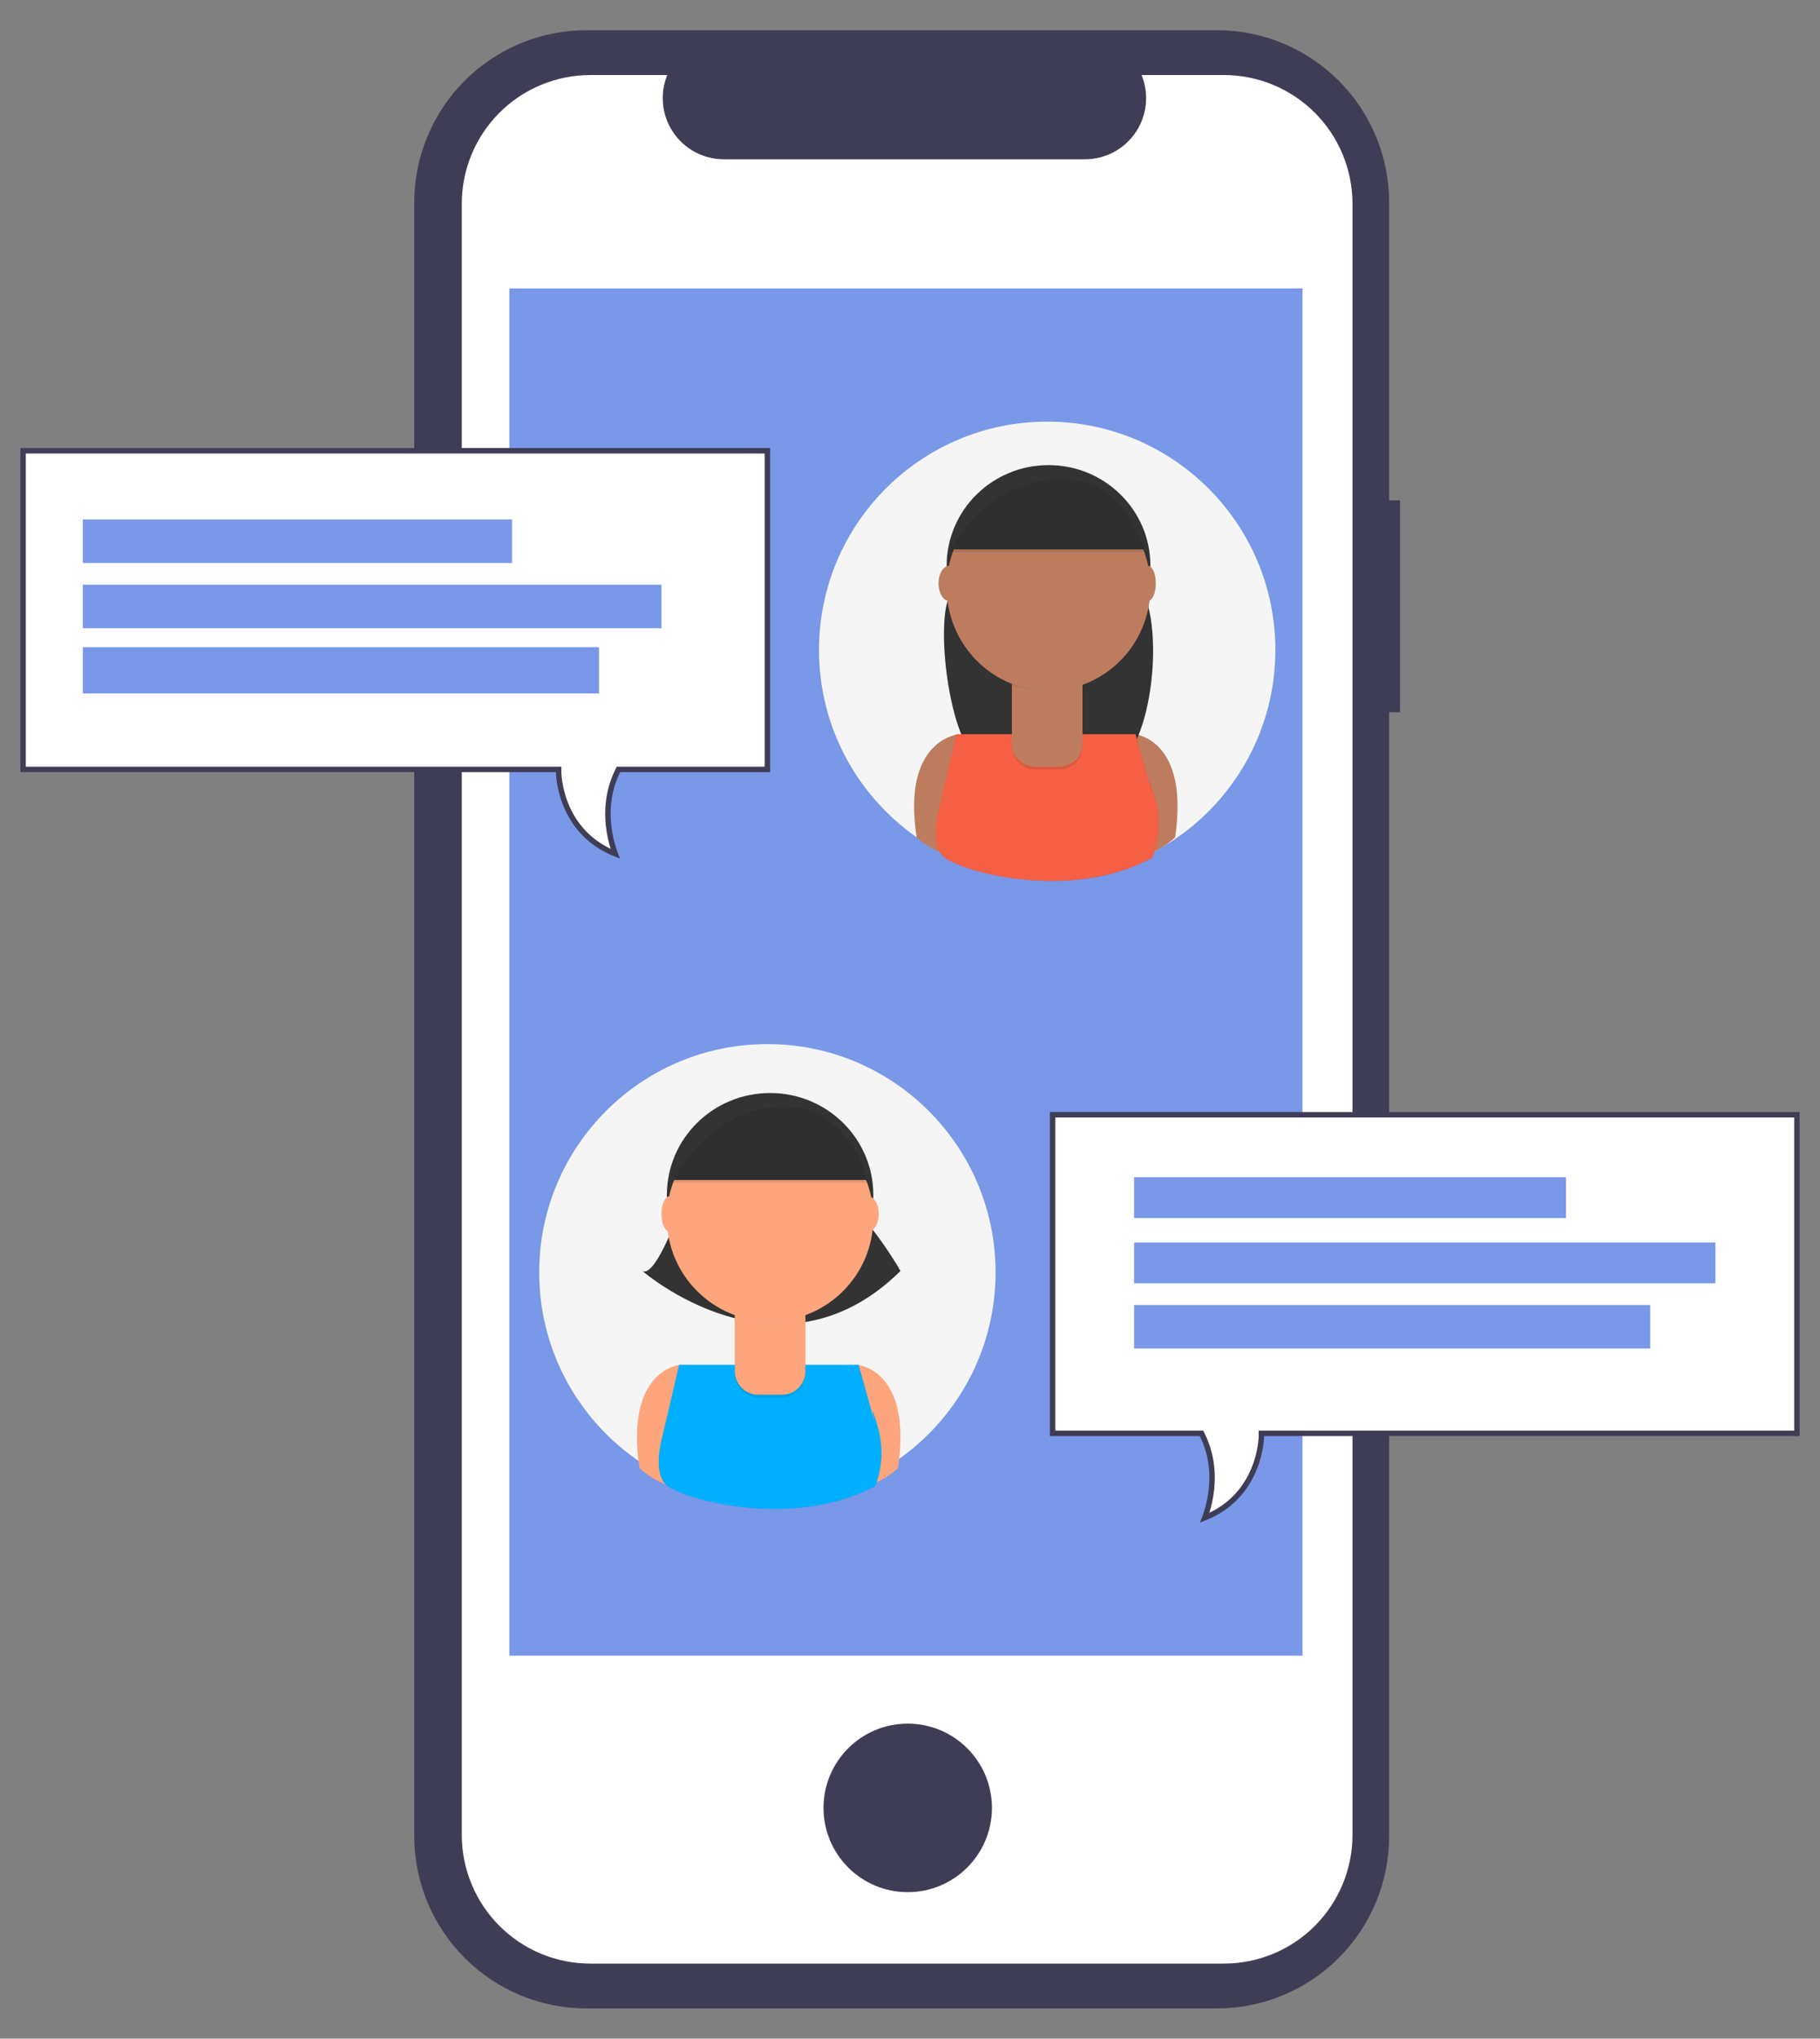 <svg id="eeq4x662wiql1" xmlns="http://www.w3.org/2000/svg" xmlns:xlink="http://www.w3.org/1999/xlink" viewBox="0 0 670 750" shape-rendering="geometricPrecision" text-rendering="geometricPrecision"><rect x="0" y="0" width="670" height="750" fill="#808080" stroke="none"/><style><![CDATA[#eeq4x662wiql1{pointer-events: all}#eeq4x662wiql1:hover #eeq4x662wiql6_ts {animation: eeq4x662wiql6_ts__ts 3300ms linear infinite normal forwards}@keyframes eeq4x662wiql6_ts__ts { 0% {transform: translate(321px,477.5px) scale(1,1);animation-timing-function: step-start} 48.485% {transform: translate(321px,477.5px) scale(0,0);animation-timing-function: cubic-bezier(0,0,0.58,1)} 57.576% {transform: translate(321px,477.5px) scale(1,1)} 100% {transform: translate(321px,477.5px) scale(1,1)} }#eeq4x662wiql1:hover #eeq4x662wiql23_ts {animation: eeq4x662wiql23_ts__ts 3300ms linear infinite normal forwards}@keyframes eeq4x662wiql23_ts__ts { 0% {transform: translate(424px,247.5px) scale(1,1);animation-timing-function: step-start} 3.03% {transform: translate(424px,247.5px) scale(0,0);animation-timing-function: cubic-bezier(0,0,0.58,1)} 12.121% {transform: translate(424px,247.5px) scale(1,1)} 100% {transform: translate(424px,247.5px) scale(1,1)} }#eeq4x662wiql1:hover #eeq4x662wiql40_ts {animation: eeq4x662wiql40_ts__ts 3300ms linear infinite normal forwards}@keyframes eeq4x662wiql40_ts__ts { 0% {transform: translate(321px,290px) scale(1,1);animation-timing-function: step-start} 12.121% {transform: translate(321px,290px) scale(0,0);animation-timing-function: cubic-bezier(0,0,0.58,1)} 21.212% {transform: translate(321px,290px) scale(1,1)} 100% {transform: translate(321px,290px) scale(1,1)} }#eeq4x662wiql1:hover #eeq4x662wiql42_ts {animation: eeq4x662wiql42_ts__ts 3300ms linear infinite normal forwards}@keyframes eeq4x662wiql42_ts__ts { 0% {transform: translate(30.5px,246.611px) scale(1,1);animation-timing-function: step-start} 36.364% {transform: translate(30.5px,246.611px) scale(0,1);animation-timing-function: cubic-bezier(0.42,0,0.58,1)} 48.485% {transform: translate(30.5px,246.611px) scale(1,1)} 100% {transform: translate(30.5px,246.611px) scale(1,1)} }#eeq4x662wiql1:hover #eeq4x662wiql43_ts {animation: eeq4x662wiql43_ts__ts 3300ms linear infinite normal forwards}@keyframes eeq4x662wiql43_ts__ts { 0% {transform: translate(30.5px,223.111px) scale(1,1);animation-timing-function: step-start} 30.303% {transform: translate(30.5px,223.111px) scale(0,1);animation-timing-function: cubic-bezier(0.42,0,0.58,1)} 42.424% {transform: translate(30.5px,223.111px) scale(1,1)} 100% {transform: translate(30.5px,223.111px) scale(1,1)} }#eeq4x662wiql1:hover #eeq4x662wiql44_ts {animation: eeq4x662wiql44_ts__ts 3300ms linear infinite normal forwards}@keyframes eeq4x662wiql44_ts__ts { 0% {transform: translate(30.5px,199.111px) scale(1,1);animation-timing-function: step-start} 21.212% {transform: translate(30.5px,199.111px) scale(0,1);animation-timing-function: cubic-bezier(0.42,0,0.58,1)} 33.333% {transform: translate(30.5px,199.111px) scale(1,1)} 100% {transform: translate(30.5px,199.111px) scale(1,1)} }#eeq4x662wiql1:hover #eeq4x662wiql45_ts {animation: eeq4x662wiql45_ts__ts 3300ms linear infinite normal forwards}@keyframes eeq4x662wiql45_ts__ts { 0% {transform: translate(424px,536.5px) scale(1,1);animation-timing-function: step-start} 57.576% {transform: translate(424px,536.5px) scale(0,0);animation-timing-function: cubic-bezier(0,0,0.58,1)} 66.667% {transform: translate(424px,536.5px) scale(1,1)} 100% {transform: translate(424px,536.5px) scale(1,1)} }#eeq4x662wiql1:hover #eeq4x662wiql47_ts {animation: eeq4x662wiql47_ts__ts 3300ms linear infinite normal forwards}@keyframes eeq4x662wiql47_ts__ts { 0% {transform: translate(417.5px,440.611px) scale(1,1);animation-timing-function: step-start} 66.667% {transform: translate(417.5px,440.611px) scale(0,1);animation-timing-function: cubic-bezier(0.42,0,0.58,1)} 78.788% {transform: translate(417.5px,440.611px) scale(1,1)} 100% {transform: translate(417.5px,440.611px) scale(1,1)} }#eeq4x662wiql1:hover #eeq4x662wiql48_ts {animation: eeq4x662wiql48_ts__ts 3300ms linear infinite normal forwards}@keyframes eeq4x662wiql48_ts__ts { 0% {transform: translate(417.5px,464.611px) scale(1,1);animation-timing-function: step-start} 75.758% {transform: translate(417.5px,464.611px) scale(0,1);animation-timing-function: cubic-bezier(0.42,0,0.58,1)} 87.879% {transform: translate(417.5px,464.611px) scale(1,1)} 100% {transform: translate(417.5px,464.611px) scale(1,1)} }#eeq4x662wiql1:hover #eeq4x662wiql49_ts {animation: eeq4x662wiql49_ts__ts 3300ms linear infinite normal forwards}@keyframes eeq4x662wiql49_ts__ts { 0% {transform: translate(417.5px,488.111px) scale(1,1);animation-timing-function: step-start} 84.848% {transform: translate(417.5px,488.111px) scale(0,1);animation-timing-function: cubic-bezier(0.42,0,0.58,1)} 96.97% {transform: translate(417.5px,488.111px) scale(1,1)} 100% {transform: translate(417.5px,488.111px) scale(1,1)} }]]></style><path id="eeq4x662wiql2" d="M553.889,191.947L549.891,191.947L549.891,82.402C549.891,74.076,548.251,65.831,545.064,58.139C541.878,50.447,537.208,43.457,531.321,37.57C525.433,31.683,518.444,27.012,510.752,23.826C503.059,20.64,494.815,19,486.489,19L254.402,19C246.076,19,237.831,20.64,230.139,23.826C222.447,27.012,215.458,31.683,209.57,37.57C203.683,43.457,199.012,50.447,195.826,58.139C192.64,65.831,191,74.076,191,82.402L191,683.376C191,700.191,197.68,716.318,209.57,728.208C221.46,740.098,237.587,746.778,254.402,746.778L486.488,746.778C503.304,746.778,519.43,740.098,531.32,728.208C543.211,716.318,549.89,700.191,549.89,683.376L549.89,269.923L553.889,269.923L553.889,191.947Z" transform="matrix(1 0 0 1 -38.5 -7.889)" fill="rgb(63,61,86)" stroke="none" stroke-width="1"/><path id="eeq4x662wiql3" d="M489.047,35.495L458.752,35.495C460.145,38.911,460.677,42.617,460.3,46.286C459.924,49.956,458.651,53.476,456.593,56.538C454.536,59.6,451.757,62.108,448.501,63.843C445.246,65.578,441.614,66.485,437.925,66.486L304.965,66.486C301.276,66.485,297.644,65.578,294.389,63.843C291.133,62.108,288.354,59.6,286.297,56.538C284.239,53.476,282.966,49.956,282.589,46.286C282.213,42.617,282.745,38.911,284.138,35.495L255.842,35.495C243.285,35.495,231.242,40.483,222.362,49.363C213.483,58.242,208.495,70.285,208.495,82.843L208.495,682.935C208.495,689.153,209.719,695.31,212.099,701.055C214.478,706.799,217.966,712.019,222.362,716.415C226.759,720.812,231.979,724.3,237.723,726.679C243.468,729.058,249.625,730.283,255.842,730.283L489.047,730.283C495.265,730.283,501.422,729.058,507.166,726.679C512.911,724.3,518.13,720.812,522.527,716.415C526.923,712.019,530.411,706.799,532.791,701.055C535.17,695.31,536.395,689.153,536.395,682.935L536.395,682.935L536.395,82.843C536.395,76.625,535.17,70.468,532.79,64.724C530.411,58.979,526.923,53.76,522.527,49.363C518.13,44.966,512.911,41.479,507.166,39.099C501.422,36.72,495.265,35.495,489.047,35.495L489.047,35.495Z" transform="matrix(1 0 0 1 -38.5 -7.889)" fill="rgb(255,255,255)" stroke="none" stroke-width="1"/><path id="eeq4x662wiql4" d="M372.661,704C389.782,704,403.661,690.121,403.661,673C403.661,655.879,389.782,642,372.661,642C355.54,642,341.661,655.879,341.661,673C341.661,690.121,355.54,704,372.661,704Z" transform="matrix(1 0 0 1 -38.5 -7.889)" fill="rgb(63,61,86)" stroke="none" stroke-width="1"/><rect id="eeq4x662wiql5" width="292" height="503" rx="0" ry="0" transform="matrix(1 0 0 1 187.5 106.111)" fill="rgb(121,152,232)" stroke="none" stroke-width="1"/><g id="eeq4x662wiql6_ts" transform="translate(321,477.5) scale(1,1)"><g id="eeq4x662wiql6" transform="translate(-321,-477.5)"><path id="eeq4x662wiql7" d="M321,560C367.392,560,405,522.392,405,476C405,429.608,367.392,392,321,392C274.608,392,237,429.608,237,476C237,522.392,274.608,560,321,560Z" transform="matrix(1 0 0 1 -38.5 -7.889)" fill="rgb(245,245,245)" stroke="none" stroke-width="1"/><path id="eeq4x662wiql8" d="M288.846,510C288.846,510,268.527,511.632,273.907,547.945C276.689,550.571,279.974,552.629,283.573,554L295,516.055L288.846,510Z" transform="matrix(1 0 0 1 -38.5 -7.889)" fill="rgb(253,165,125)" stroke="none" stroke-width="1"/><path id="eeq4x662wiql9" d="M354.154,510C354.154,510,374.473,511.632,369.093,547.945C366.311,550.571,363.026,552.629,359.427,554L348,516.038L354.154,510Z" transform="matrix(1 0 0 1 -38.5 -7.889)" fill="rgb(253,165,125)" stroke="none" stroke-width="1"/><path id="eeq4x662wiql10" d="M289.812,450.027C289.812,450.027,280.228,478.143,275,475.477C275,475.477,325.449,519.403,370,475.477C370,475.477,362.153,461.419,350.824,450L289.812,450.027Z" transform="matrix(1 0 0 1 -38.5 -7.889)" fill="rgb(51,51,51)" stroke="none" stroke-width="1"/><path id="eeq4x662wiql11" d="M322,485C342.987,485,360,468.211,360,447.5C360,426.789,342.987,410,322,410C301.013,410,284,426.789,284,447.5C284,468.211,301.013,485,322,485Z" transform="matrix(1 0 0 1 -38.5 -7.889)" fill="rgb(51,51,51)" stroke="none" stroke-width="1"/><path id="eeq4x662wiql12" d="M353.637,510L288.441,510L282.355,536.219C282.355,536.219,278.785,548.357,283.235,553.696C287.685,559.035,329.214,571.173,359.749,554.58C362.412,547.592,362.721,539.918,360.628,532.736C357.11,520.502,359.749,531.852,359.749,531.852L353.637,510Z" transform="matrix(1 0 0 1 -38.5 -7.889)" opacity="0.1" fill="rgb(0,0,0)" stroke="none" stroke-width="1"/><path id="eeq4x662wiql13" d="M354.645,510L289.441,510L283.355,536.219C283.355,536.219,279.785,548.357,284.235,553.696C288.685,559.035,330.214,571.173,360.749,554.58C363.412,547.592,363.721,539.918,361.628,532.736C358.11,520.502,360.749,531.852,360.749,531.852L354.645,510Z" transform="matrix(1 0 0 1 -38.5 -7.889)" opacity="0.1" fill="rgb(0,0,0)" stroke="none" stroke-width="1"/><path id="eeq4x662wiql14" d="M354.542,510L288.533,510L282.372,536.219C282.372,536.219,278.757,548.357,283.262,553.696C287.767,559.035,329.809,571.173,360.721,554.58C363.417,547.592,363.73,539.918,361.611,532.736C358.05,520.502,360.721,531.852,360.721,531.852L354.542,510Z" transform="matrix(1 0 0 1 -38.5 -7.889)" fill="rgb(0,176,255)" stroke="none" stroke-width="1"/><path id="eeq4x662wiql15" d="M309.018,488L335,488L335,513.313C335,514.453,334.777,515.583,334.344,516.637C333.91,517.691,333.275,518.649,332.474,519.456C331.674,520.262,330.723,520.902,329.677,521.339C328.631,521.775,327.509,522,326.377,522L317.623,522C315.336,522,313.143,521.085,311.526,519.456C309.908,517.826,309,515.617,309,513.313L309,488L309.018,488Z" transform="matrix(1 0 0 1 -38.5 -7.889)" opacity="0.1" fill="rgb(0,0,0)" stroke="none" stroke-width="1"/><path id="eeq4x662wiql16" d="M309.018,487L335,487L335,512.313C335,513.453,334.777,514.583,334.344,515.637C333.91,516.691,333.275,517.649,332.474,518.456C331.674,519.262,330.723,519.902,329.677,520.339C328.631,520.775,327.509,521,326.377,521L317.623,521C315.336,521,313.143,520.085,311.526,518.456C309.908,516.826,309,514.617,309,512.313L309,487L309.018,487Z" transform="matrix(1 0 0 1 -38.5 -7.889)" fill="rgb(253,165,125)" stroke="none" stroke-width="1"/><path id="eeq4x662wiql17" d="M309,491.412C317.38,494.836,326.604,494.863,335,491.489L335,488L309,488L309,491.412Z" transform="matrix(1 0 0 1 -38.5 -7.889)" opacity="0.1" fill="rgb(0,0,0)" stroke="none" stroke-width="1"/><path id="eeq4x662wiql18" d="M322,494C342.987,494,360,476.987,360,456C360,435.013,342.987,418,322,418C301.013,418,284,435.013,284,456C284,476.987,301.013,494,322,494Z" transform="matrix(1 0 0 1 -38.5 -7.889)" fill="rgb(253,165,125)" stroke="none" stroke-width="1"/><path id="eeq4x662wiql19" d="M286,442L358,442C358,442,351.853,412.183,324.638,414.087C297.423,415.991,286,442,286,442Z" transform="matrix(1 0 0 1 -38.5 -7.889)" fill="rgb(51,51,51)" stroke="none" stroke-width="1"/><path id="eeq4x662wiql20" d="M285,461C286.657,461,288,458.09,288,454.5C288,450.91,286.657,448,285,448C283.343,448,282,450.91,282,454.5C282,458.09,283.343,461,285,461Z" transform="matrix(1 0 0 1 -38.5 -7.889)" fill="rgb(253,165,125)" stroke="none" stroke-width="1"/><path id="eeq4x662wiql21" d="M358,461C360.209,461,362,458.09,362,454.5C362,450.91,360.209,448,358,448C355.791,448,354,450.91,354,454.5C354,458.09,355.791,461,358,461Z" transform="matrix(1 0 0 1 -38.5 -7.889)" fill="rgb(253,165,125)" stroke="none" stroke-width="1"/><path id="eeq4x662wiql22" d="M286,443L358,443C358,443,351.853,413.183,324.638,415.087C297.423,416.991,286,443,286,443Z" transform="matrix(1 0 0 1 -38.5 -7.889)" opacity="0.1" fill="rgb(0,0,0)" stroke="none" stroke-width="1"/></g></g><g id="eeq4x662wiql23_ts" transform="translate(424,247.5) scale(1,1)"><g id="eeq4x662wiql23" transform="translate(-424,-247.5)"><path id="eeq4x662wiql24" d="M424,331C470.392,331,508,293.392,508,247C508,200.608,470.392,163,424,163C377.608,163,340,200.608,340,247C340,293.392,377.608,331,424,331Z" transform="matrix(1 0 0 1 -38.5 -7.889)" fill="rgb(245,245,245)" stroke="none" stroke-width="1"/><path id="eeq4x662wiql25" d="M391.567,278C391.567,278,370.323,279.632,375.948,315.96C378.858,318.58,382.293,320.633,386.054,322L398,284.04L391.567,278Z" transform="matrix(1 0 0 1 -38.5 -7.889)" fill="rgb(190,124,94)" stroke="none" stroke-width="1"/><path id="eeq4x662wiql26" d="M456.154,278C456.154,278,476.473,279.632,471.093,315.96C468.31,318.58,465.024,320.633,461.427,322L450,284.04L456.154,278Z" transform="matrix(1 0 0 1 -38.5 -7.889)" fill="rgb(190,124,94)" stroke="none" stroke-width="1"/><path id="eeq4x662wiql27" d="M391.533,218.044C391.533,218.044,389.968,222.594,387.754,227.818C382.916,239.369,388.438,283.538,400.008,288.238C412.992,293.57,430.067,296.911,447.809,290.451C463.221,284.835,467.979,234.473,457.076,222.256C455.795,220.817,454.461,219.386,453.065,218L391.533,218.044Z" transform="matrix(1 0 0 1 -38.5 -7.889)" fill="rgb(51,51,51)" stroke="none" stroke-width="1"/><path id="eeq4x662wiql28" d="M424.5,253C445.211,253,462,236.435,462,216C462,195.565,445.211,179,424.5,179C403.789,179,387,195.565,387,216C387,236.435,403.789,253,424.5,253Z" transform="matrix(1 0 0 1 -38.5 -7.889)" fill="rgb(51,51,51)" stroke="none" stroke-width="1"/><path id="eeq4x662wiql29" d="M456.542,278L390.533,278L384.372,304.714C384.372,304.714,380.757,317.08,385.262,322.521C389.767,327.961,431.809,340.327,462.721,323.421C465.417,316.301,465.73,308.483,463.611,301.165C460.05,288.7,462.721,300.265,462.721,300.265L456.542,278Z" transform="matrix(1 0 0 1 -38.5 -7.889)" opacity="0.1" fill="rgb(0,0,0)" stroke="none" stroke-width="1"/><path id="eeq4x662wiql30" d="M456.645,278L391.441,278L385.355,304.714C385.355,304.714,381.785,317.08,386.235,322.521C390.685,327.961,432.214,340.327,462.749,323.421C465.412,316.301,465.721,308.483,463.628,301.165C460.11,288.7,462.749,300.265,462.749,300.265L456.645,278Z" transform="matrix(1 0 0 1 -38.5 -7.889)" opacity="0.1" fill="rgb(0,0,0)" stroke="none" stroke-width="1"/><path id="eeq4x662wiql31" d="M456.533,278L390.533,278L384.372,304.714C384.372,304.714,380.757,317.08,385.262,322.521C389.767,327.961,431.809,340.327,462.721,323.421C465.417,316.301,465.73,308.483,463.611,301.165C460.05,288.7,462.721,300.265,462.721,300.265L456.533,278Z" transform="matrix(1 0 0 1 -38.5 -7.889)" fill="rgb(245,95,68)" stroke="none" stroke-width="1"/><path id="eeq4x662wiql32" d="M411.035,257L437,257L437,282.313C437,284.617,436.092,286.826,434.474,288.456C432.857,290.085,430.664,291,428.377,291L419.623,291C417.336,291,415.143,290.085,413.526,288.456C411.908,286.826,411,284.617,411,282.313L411,257L411.035,257Z" transform="matrix(1 0 0 1 -38.5 -7.889)" opacity="0.1" fill="rgb(0,0,0)" stroke="none" stroke-width="1"/><path id="eeq4x662wiql33" d="M411.035,257L437,257L437,281.568C437,283.804,436.092,285.949,434.474,287.53C432.857,289.112,430.664,290,428.377,290L419.623,290C417.336,290,415.143,289.112,413.526,287.53C411.908,285.949,411,283.804,411,281.568L411,257L411.035,257Z" transform="matrix(1 0 0 1 -38.5 -7.889)" fill="rgb(190,124,94)" stroke="none" stroke-width="1"/><path id="eeq4x662wiql34" d="M411,259.844C419.38,262.697,428.604,262.719,437,259.908L437,257L411,257L411,259.844Z" transform="matrix(1 0 0 1 -38.5 -7.889)" opacity="0.1" fill="rgb(0,0,0)" stroke="none" stroke-width="1"/><path id="eeq4x662wiql35" d="M424.5,262C445.211,262,462,244.987,462,224C462,203.013,445.211,186,424.5,186C403.789,186,387,203.013,387,224C387,244.987,403.789,262,424.5,262Z" transform="matrix(1 0 0 1 -38.5 -7.889)" fill="rgb(190,124,94)" stroke="none" stroke-width="1"/><path id="eeq4x662wiql36" d="M388,210L460,210C460,210,453.853,181.248,426.638,183.084C399.423,184.92,388,210,388,210Z" transform="matrix(1 0 0 1 -38.5 -7.889)" fill="rgb(51,51,51)" stroke="none" stroke-width="1"/><path id="eeq4x662wiql37" d="M388,229C390.209,229,392,226.09,392,222.5C392,218.91,390.209,216,388,216C385.791,216,384,218.91,384,222.5C384,226.09,385.791,229,388,229Z" transform="matrix(1 0 0 1 -38.5 -7.889)" fill="rgb(190,124,94)" stroke="none" stroke-width="1"/><path id="eeq4x662wiql38" d="M461,229C462.657,229,464,226.09,464,222.5C464,218.91,462.657,216,461,216C459.343,216,458,218.91,458,222.5C458,226.09,459.343,229,461,229Z" transform="matrix(1 0 0 1 -38.5 -7.889)" fill="rgb(190,124,94)" stroke="none" stroke-width="1"/><path id="eeq4x662wiql39" d="M388,211L460,211C460,211,453.853,182.248,426.638,184.084C399.423,185.92,388,211,388,211Z" transform="matrix(1 0 0 1 -38.5 -7.889)" opacity="0.1" fill="rgb(0,0,0)" stroke="none" stroke-width="1"/></g></g><g id="eeq4x662wiql40_ts" transform="translate(321,290) scale(1,1)"><g id="eeq4x662wiql40" transform="translate(-321,-290)"><path id="eeq4x662wiql41" d="M243.143,294.21L243.143,294.21L243.143,293.211L242.143,293.211L46,293.211L46,176L320,176L320,293.211L265.8,293.211L265.18,293.211L264.904,293.766C260.84,301.959,260.848,310.135,261.856,316.229C262.361,319.278,263.117,321.82,263.749,323.602C263.832,323.838,263.913,324.06,263.992,324.269C253.9,320.212,248.709,313.055,246.02,306.734C244.581,303.349,243.861,300.204,243.5,297.905C243.321,296.757,243.231,295.824,243.187,295.181C243.164,294.86,243.154,294.613,243.148,294.448C243.145,294.365,243.144,294.303,243.143,294.263L243.143,294.22L243.143,294.211L243.143,294.211L243.143,294.21Z" transform="matrix(1 0 0 1 -37.5 -10.158)" fill="rgb(255,255,255)" stroke="rgb(63,61,86)" stroke-width="2"/><g id="eeq4x662wiql42_ts" transform="translate(30.5,246.611) scale(1,1)"><path id="eeq4x662wiql42" d="M259,246L69,246L69,263L259,263L259,246Z" transform="translate(-69,-254.5)" fill="rgb(121,152,232)" stroke="none" stroke-width="1"/></g><g id="eeq4x662wiql43_ts" transform="translate(30.5,223.111) scale(1,1)"><path id="eeq4x662wiql43" d="M282,223L69,223L69,239L282,239L282,223Z" transform="translate(-69,-231)" fill="rgb(121,152,232)" stroke="none" stroke-width="1"/></g><g id="eeq4x662wiql44_ts" transform="translate(30.5,199.111) scale(1,1)"><path id="eeq4x662wiql44" d="M227,199L69,199L69,215L227,215L227,199Z" transform="translate(-69,-207)" fill="rgb(121,152,232)" stroke="none" stroke-width="1"/></g></g></g><g id="eeq4x662wiql45_ts" transform="translate(424,536.5) scale(1,1)"><g id="eeq4x662wiql45" transform="translate(-424,-536.5)"><path id="eeq4x662wiql46" d="M480.2,535.211L426,535.211L426,418L700,418L700,535.211L503.857,535.211L502.857,535.211L502.857,536.21L502.857,536.21L502.857,536.211L502.857,536.211L502.857,536.22L502.857,536.263C502.856,536.303,502.855,536.365,502.852,536.448C502.847,536.613,502.836,536.86,502.813,537.181C502.769,537.824,502.679,538.757,502.5,539.905C502.139,542.204,501.419,545.349,499.98,548.734C497.292,555.055,492.1,562.212,482.008,566.269C482.087,566.06,482.168,565.838,482.251,565.602C482.883,563.82,483.639,561.278,484.144,558.229C485.152,552.135,485.16,543.959,481.096,535.766L480.82,535.211L480.2,535.211Z" transform="matrix(1 0 0 1 -38.5 -7.889)" fill="rgb(255,255,255)" stroke="rgb(63,61,86)" stroke-width="2"/><g id="eeq4x662wiql47_ts" transform="translate(417.5,440.611) scale(1,1)"><path id="eeq4x662wiql47" d="M615,441L456,441L456,456L615,456L615,441Z" transform="translate(-456,-448.5)" fill="rgb(121,152,232)" stroke="none" stroke-width="1"/></g><g id="eeq4x662wiql48_ts" transform="translate(417.5,464.611) scale(1,1)"><path id="eeq4x662wiql48" d="M670,465L456,465L456,480L670,480L670,465Z" transform="translate(-456,-472.5)" fill="rgb(121,152,232)" stroke="none" stroke-width="1"/></g><g id="eeq4x662wiql49_ts" transform="translate(417.5,488.111) scale(1,1)"><path id="eeq4x662wiql49" d="M646,488L456,488L456,504L646,504L646,488Z" transform="translate(-456,-496)" fill="rgb(121,152,232)" stroke="none" stroke-width="1"/></g></g></g></svg>